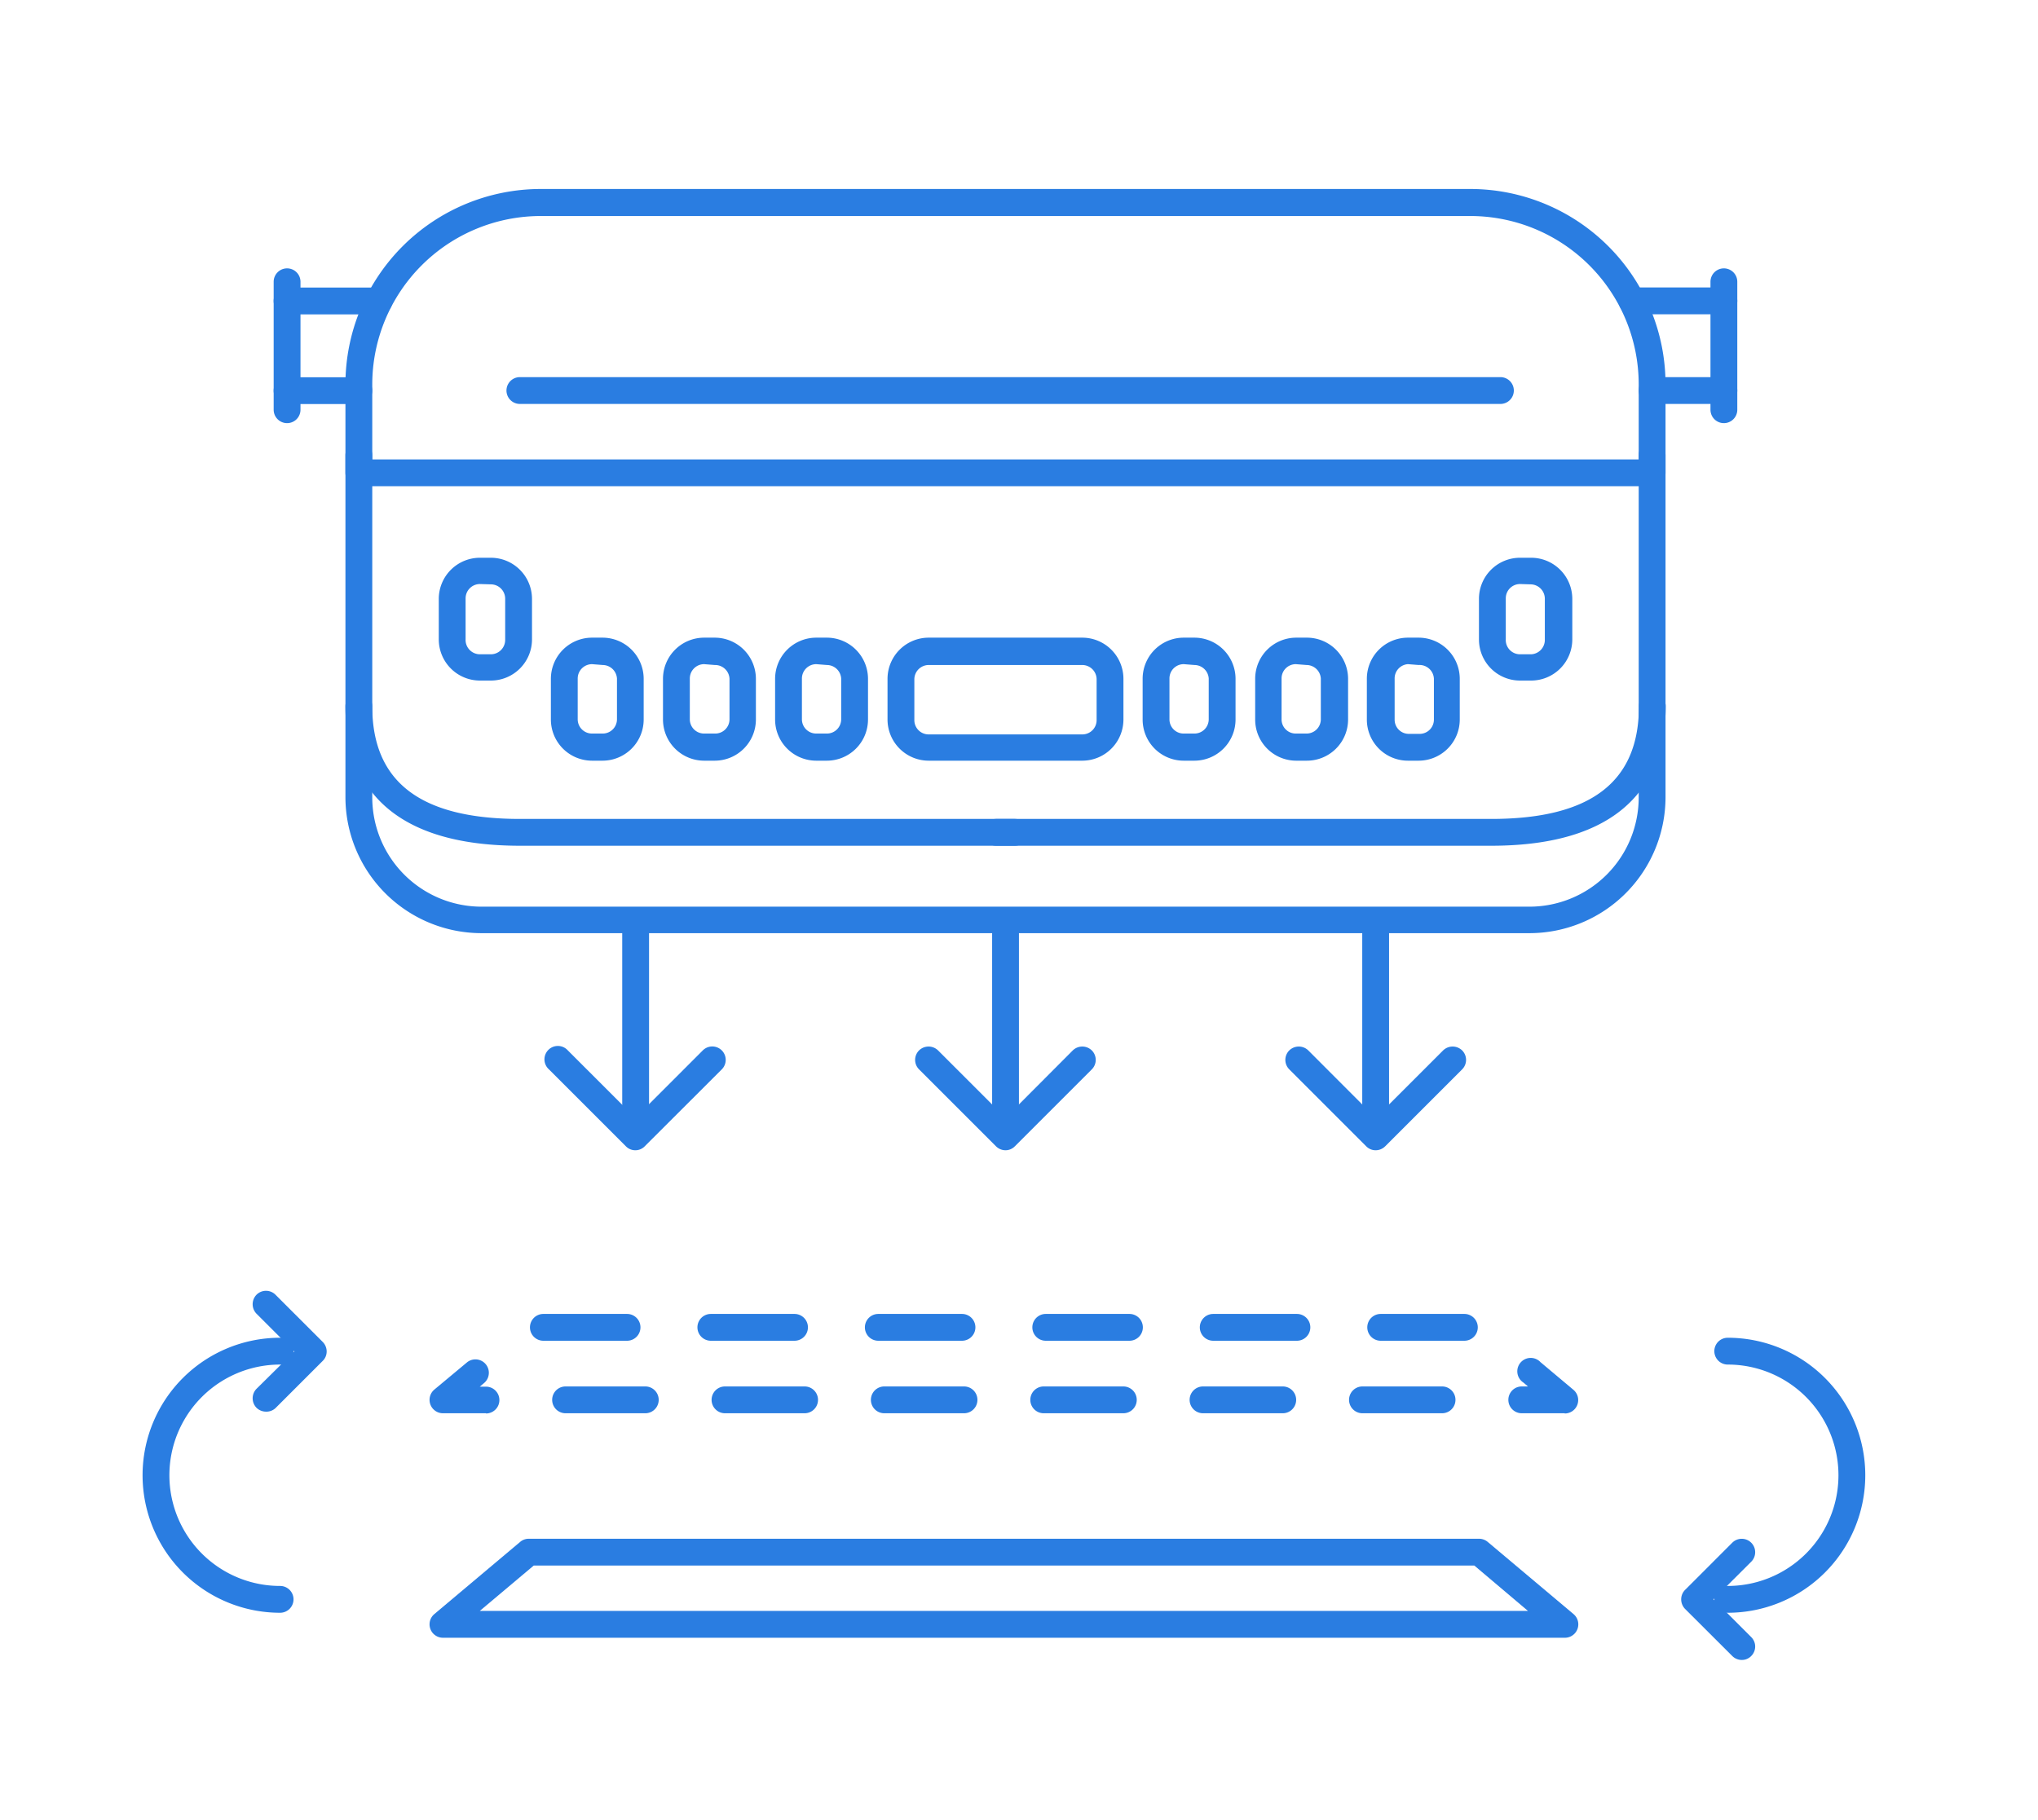 <svg id="Capa_1" data-name="Capa 1" xmlns="http://www.w3.org/2000/svg" viewBox="0 0 189.97 169.69"><defs><style>.cls-1{fill:#2a7de1;}</style></defs><path class="cls-1" d="M145.85,131.76h-4a1.25,1.25,0,0,1,0-2.5h.58l-.44-.37A1.25,1.25,0,1,1,143.6,127l3.06,2.57a1.25,1.25,0,0,1-.81,2.21Z"/><path class="cls-1" d="M134.42,131.76H127a1.25,1.25,0,0,1,0-2.5h7.42a1.25,1.25,0,0,1,0,2.5Zm-14.85,0h-7.43a1.25,1.25,0,1,1,0-2.5h7.43a1.25,1.25,0,0,1,0,2.5Zm-14.86,0H97.29a1.25,1.25,0,0,1,0-2.5h7.42a1.25,1.25,0,0,1,0,2.5Zm-14.85,0H82.43a1.25,1.25,0,0,1,0-2.5h7.43a1.25,1.25,0,1,1,0,2.5Zm-14.85,0H67.58a1.25,1.25,0,1,1,0-2.5H75a1.25,1.25,0,0,1,0,2.5Zm-14.86,0H52.72a1.25,1.25,0,0,1,0-2.5h7.43a1.25,1.25,0,1,1,0,2.5Z"/><path class="cls-1" d="M45.3,131.76h-4a1.25,1.25,0,0,1-.81-2.21L43.55,127a1.25,1.25,0,0,1,1.61,1.91l-.44.37h.58a1.25,1.25,0,1,1,0,2.5Z"/><path class="cls-1" d="M136.5,125h-7.8a1.25,1.25,0,1,1,0-2.5h7.8a1.25,1.25,0,0,1,0,2.5Zm-15.61,0h-7.8a1.25,1.25,0,0,1,0-2.5h7.8a1.25,1.25,0,1,1,0,2.5Zm-15.61,0h-7.8a1.25,1.25,0,1,1,0-2.5h7.8a1.25,1.25,0,0,1,0,2.5Zm-15.61,0h-7.8a1.25,1.25,0,0,1,0-2.5h7.8a1.25,1.25,0,0,1,0,2.5Zm-15.61,0h-7.8a1.25,1.25,0,0,1,0-2.5h7.8a1.25,1.25,0,0,1,0,2.5Zm-15.61,0h-7.8a1.25,1.25,0,0,1,0-2.5h7.8a1.25,1.25,0,1,1,0,2.5Z"/><path class="cls-1" d="M145.85,152.69H41.3a1.25,1.25,0,0,1-.81-2.21l8-6.73a1.23,1.23,0,0,1,.8-.29h88.57a1.26,1.26,0,0,1,.81.29l8,6.73a1.25,1.25,0,0,1-.81,2.21Zm-101.13-2.5h97.71l-5-4.23H49.75Z"/><path class="cls-1" d="M24.8,131.61a1.28,1.28,0,0,1-.89-.36,1.27,1.27,0,0,1,0-1.77L27.43,126l-3.52-3.52a1.27,1.27,0,0,1,0-1.77,1.25,1.25,0,0,1,1.77,0l4.4,4.4a1.26,1.26,0,0,1,.37.89,1.22,1.22,0,0,1-.37.88l-4.4,4.4A1.24,1.24,0,0,1,24.8,131.61Z"/><path class="cls-1" d="M26.11,150.36a12.82,12.82,0,1,1,0-25.64,1.25,1.25,0,0,1,0,2.5,10.32,10.32,0,1,0,0,20.64,1.25,1.25,0,1,1,0,2.5Z"/><path class="cls-1" d="M162.36,154.76a1.25,1.25,0,0,1-.89-.37l-4.4-4.39a1.29,1.29,0,0,1-.36-.89,1.25,1.25,0,0,1,.36-.88l4.4-4.4a1.25,1.25,0,1,1,1.77,1.77l-3.52,3.51,3.52,3.52a1.24,1.24,0,0,1,0,1.76A1.21,1.21,0,0,1,162.36,154.76Z"/><path class="cls-1" d="M161.05,150.36a1.25,1.25,0,0,1,0-2.5,10.32,10.32,0,1,0,0-20.64,1.25,1.25,0,0,1,0-2.5,12.82,12.82,0,1,1,0,25.64Z"/><path class="cls-1" d="M128.23,107.24h0a1.22,1.22,0,0,1-.88-.37l-7.17-7.17a1.25,1.25,0,0,1,0-1.77,1.27,1.27,0,0,1,1.77,0l6.28,6.29,6.29-6.29a1.27,1.27,0,0,1,1.77,0,1.25,1.25,0,0,1,0,1.77l-7.17,7.17A1.26,1.26,0,0,1,128.23,107.24Z"/><path class="cls-1" d="M93.73,107.24a1.26,1.26,0,0,1-.89-.37L85.67,99.7a1.25,1.25,0,0,1,0-1.77,1.27,1.27,0,0,1,1.77,0l6.29,6.29L100,97.93a1.27,1.27,0,0,1,1.77,0,1.25,1.25,0,0,1,0,1.77l-7.17,7.17A1.22,1.22,0,0,1,93.73,107.24Z"/><path class="cls-1" d="M59.22,107.24a1.22,1.22,0,0,1-.88-.37L51.17,99.7a1.25,1.25,0,1,1,1.76-1.77l6.29,6.29,6.29-6.29a1.25,1.25,0,1,1,1.77,1.77l-7.18,7.17A1.22,1.22,0,0,1,59.22,107.24Z"/><path class="cls-1" d="M59.22,104.83A1.25,1.25,0,0,1,58,103.58V85.86a1.25,1.25,0,1,1,2.5,0v17.72A1.25,1.25,0,0,1,59.22,104.83Z"/><path class="cls-1" d="M93.73,104.83a1.25,1.25,0,0,1-1.25-1.25V85.86a1.25,1.25,0,0,1,2.5,0v17.72A1.25,1.25,0,0,1,93.73,104.83Z"/><path class="cls-1" d="M128.23,104.83a1.25,1.25,0,0,1-1.25-1.25V85.86a1.25,1.25,0,1,1,2.5,0v17.72A1.25,1.25,0,0,1,128.23,104.83Z"/><path class="cls-1" d="M100.89,70.92H86.56a3.84,3.84,0,0,1-3.83-3.83v-3.8a3.84,3.84,0,0,1,3.83-3.84h14.33a3.84,3.84,0,0,1,3.83,3.84v3.8A3.84,3.84,0,0,1,100.89,70.92ZM86.56,62a1.34,1.34,0,0,0-1.33,1.34v3.8a1.33,1.33,0,0,0,1.33,1.33h14.33a1.33,1.33,0,0,0,1.33-1.33v-3.8A1.34,1.34,0,0,0,100.89,62Z"/><path class="cls-1" d="M132.24,70.92h-1a3.83,3.83,0,0,1-3.83-3.83v-3.8a3.83,3.83,0,0,1,3.83-3.84h1a3.84,3.84,0,0,1,3.83,3.84v3.8A3.84,3.84,0,0,1,132.24,70.92Zm-1-9A1.33,1.33,0,0,0,130,63.29v3.8a1.32,1.32,0,0,0,1.33,1.33h1a1.33,1.33,0,0,0,1.33-1.33v-3.8A1.34,1.34,0,0,0,132.24,62Z"/><path class="cls-1" d="M142.69,63.45h-1a3.83,3.83,0,0,1-3.83-3.83V55.81A3.83,3.83,0,0,1,141.73,52h1a3.84,3.84,0,0,1,3.83,3.83v3.81A3.84,3.84,0,0,1,142.69,63.45Zm-1-9a1.33,1.33,0,0,0-1.33,1.33v3.81A1.33,1.33,0,0,0,141.73,61h1A1.34,1.34,0,0,0,144,59.62V55.81a1.34,1.34,0,0,0-1.33-1.33Z"/><path class="cls-1" d="M121.79,70.92h-1A3.83,3.83,0,0,1,117,67.09v-3.8a3.83,3.83,0,0,1,3.83-3.84h1a3.84,3.84,0,0,1,3.83,3.84v3.8A3.84,3.84,0,0,1,121.79,70.92Zm-1-9a1.33,1.33,0,0,0-1.33,1.34v3.8a1.32,1.32,0,0,0,1.33,1.33h1a1.33,1.33,0,0,0,1.33-1.33v-3.8A1.34,1.34,0,0,0,121.79,62Z"/><path class="cls-1" d="M111.34,70.92h-1a3.83,3.83,0,0,1-3.83-3.83v-3.8a3.83,3.83,0,0,1,3.83-3.84h1a3.84,3.84,0,0,1,3.83,3.84v3.8A3.84,3.84,0,0,1,111.34,70.92Zm-1-9a1.33,1.33,0,0,0-1.33,1.34v3.8a1.32,1.32,0,0,0,1.33,1.33h1a1.33,1.33,0,0,0,1.33-1.33v-3.8A1.34,1.34,0,0,0,111.34,62Z"/><path class="cls-1" d="M56.18,70.92h-1a3.84,3.84,0,0,1-3.83-3.83v-3.8a3.84,3.84,0,0,1,3.83-3.84h1A3.84,3.84,0,0,1,60,63.29v3.8A3.84,3.84,0,0,1,56.18,70.92Zm-1-9a1.34,1.34,0,0,0-1.33,1.34v3.8a1.33,1.33,0,0,0,1.33,1.33h1a1.33,1.33,0,0,0,1.33-1.33v-3.8A1.34,1.34,0,0,0,56.18,62Z"/><path class="cls-1" d="M45.73,63.45h-1a3.84,3.84,0,0,1-3.83-3.83V55.81A3.84,3.84,0,0,1,44.76,52h1a3.84,3.84,0,0,1,3.83,3.83v3.81A3.84,3.84,0,0,1,45.73,63.45Zm-1-9a1.34,1.34,0,0,0-1.33,1.33v3.81A1.34,1.34,0,0,0,44.76,61h1a1.34,1.34,0,0,0,1.33-1.33V55.81a1.34,1.34,0,0,0-1.33-1.33Z"/><path class="cls-1" d="M66.63,70.92h-1a3.84,3.84,0,0,1-3.83-3.83v-3.8a3.84,3.84,0,0,1,3.83-3.84h1a3.84,3.84,0,0,1,3.83,3.84v3.8A3.84,3.84,0,0,1,66.63,70.92Zm-1-9a1.34,1.34,0,0,0-1.33,1.34v3.8a1.33,1.33,0,0,0,1.33,1.33h1A1.33,1.33,0,0,0,68,67.09v-3.8A1.34,1.34,0,0,0,66.63,62Z"/><path class="cls-1" d="M77.08,70.92h-1a3.84,3.84,0,0,1-3.83-3.83v-3.8a3.84,3.84,0,0,1,3.83-3.84h1a3.84,3.84,0,0,1,3.83,3.84v3.8A3.84,3.84,0,0,1,77.08,70.92Zm-1-9a1.34,1.34,0,0,0-1.33,1.34v3.8a1.33,1.33,0,0,0,1.33,1.33h1a1.33,1.33,0,0,0,1.33-1.33v-3.8A1.34,1.34,0,0,0,77.08,62Z"/><path class="cls-1" d="M142.57,87H44.88A12.69,12.69,0,0,1,32.2,74.35V42.44a1.25,1.25,0,0,1,2.5,0V74.35A10.19,10.19,0,0,0,44.88,84.53h97.69a10.19,10.19,0,0,0,10.18-10.18V42.44a1.25,1.25,0,0,1,2.5,0V74.35A12.69,12.69,0,0,1,142.57,87Z"/><path class="cls-1" d="M154,45.33H33.45a1.25,1.25,0,0,1-1.25-1.25V35.81A18.21,18.21,0,0,1,50.39,17.62h86.68a18.21,18.21,0,0,1,18.18,18.19v8.27A1.25,1.25,0,0,1,154,45.33ZM34.7,42.83H152.75v-7a15.7,15.7,0,0,0-15.68-15.69H50.39A15.71,15.71,0,0,0,34.7,35.81Z"/><path class="cls-1" d="M26.76,39.45a1.25,1.25,0,0,1-1.25-1.25V26.27a1.25,1.25,0,0,1,2.5,0V38.2A1.25,1.25,0,0,1,26.76,39.45Z"/><path class="cls-1" d="M33.45,37.67H26.76a1.25,1.25,0,0,1,0-2.5h6.69a1.25,1.25,0,0,1,0,2.5Z"/><path class="cls-1" d="M35.33,29.31H26.76a1.25,1.25,0,0,1,0-2.5h8.57a1.25,1.25,0,0,1,0,2.5Z"/><path class="cls-1" d="M160.69,39.45a1.25,1.25,0,0,1-1.25-1.25V26.27a1.25,1.25,0,0,1,2.5,0V38.2A1.25,1.25,0,0,1,160.69,39.45Z"/><path class="cls-1" d="M160.69,29.3h-8.57a1.25,1.25,0,0,1,0-2.5h8.57a1.25,1.25,0,0,1,0,2.5Z"/><path class="cls-1" d="M160.69,37.66H154a1.25,1.25,0,0,1,0-2.5h6.69a1.25,1.25,0,0,1,0,2.5Z"/><path class="cls-1" d="M139.86,37.66H48.46a1.25,1.25,0,0,1,0-2.5h91.4a1.25,1.25,0,0,1,0,2.5Z"/><path class="cls-1" d="M94.59,78.85H48.47c-13.45,0-16.27-7.07-16.27-13a1.25,1.25,0,0,1,2.5,0c0,7.06,4.51,10.5,13.77,10.5H94.59a1.25,1.25,0,0,1,0,2.5Z"/><path class="cls-1" d="M139,78.85H92.86a1.25,1.25,0,1,1,0-2.5H139c9.27,0,13.77-3.44,13.77-10.5a1.25,1.25,0,0,1,2.5,0C155.25,71.78,152.43,78.85,139,78.85Z"/></svg>